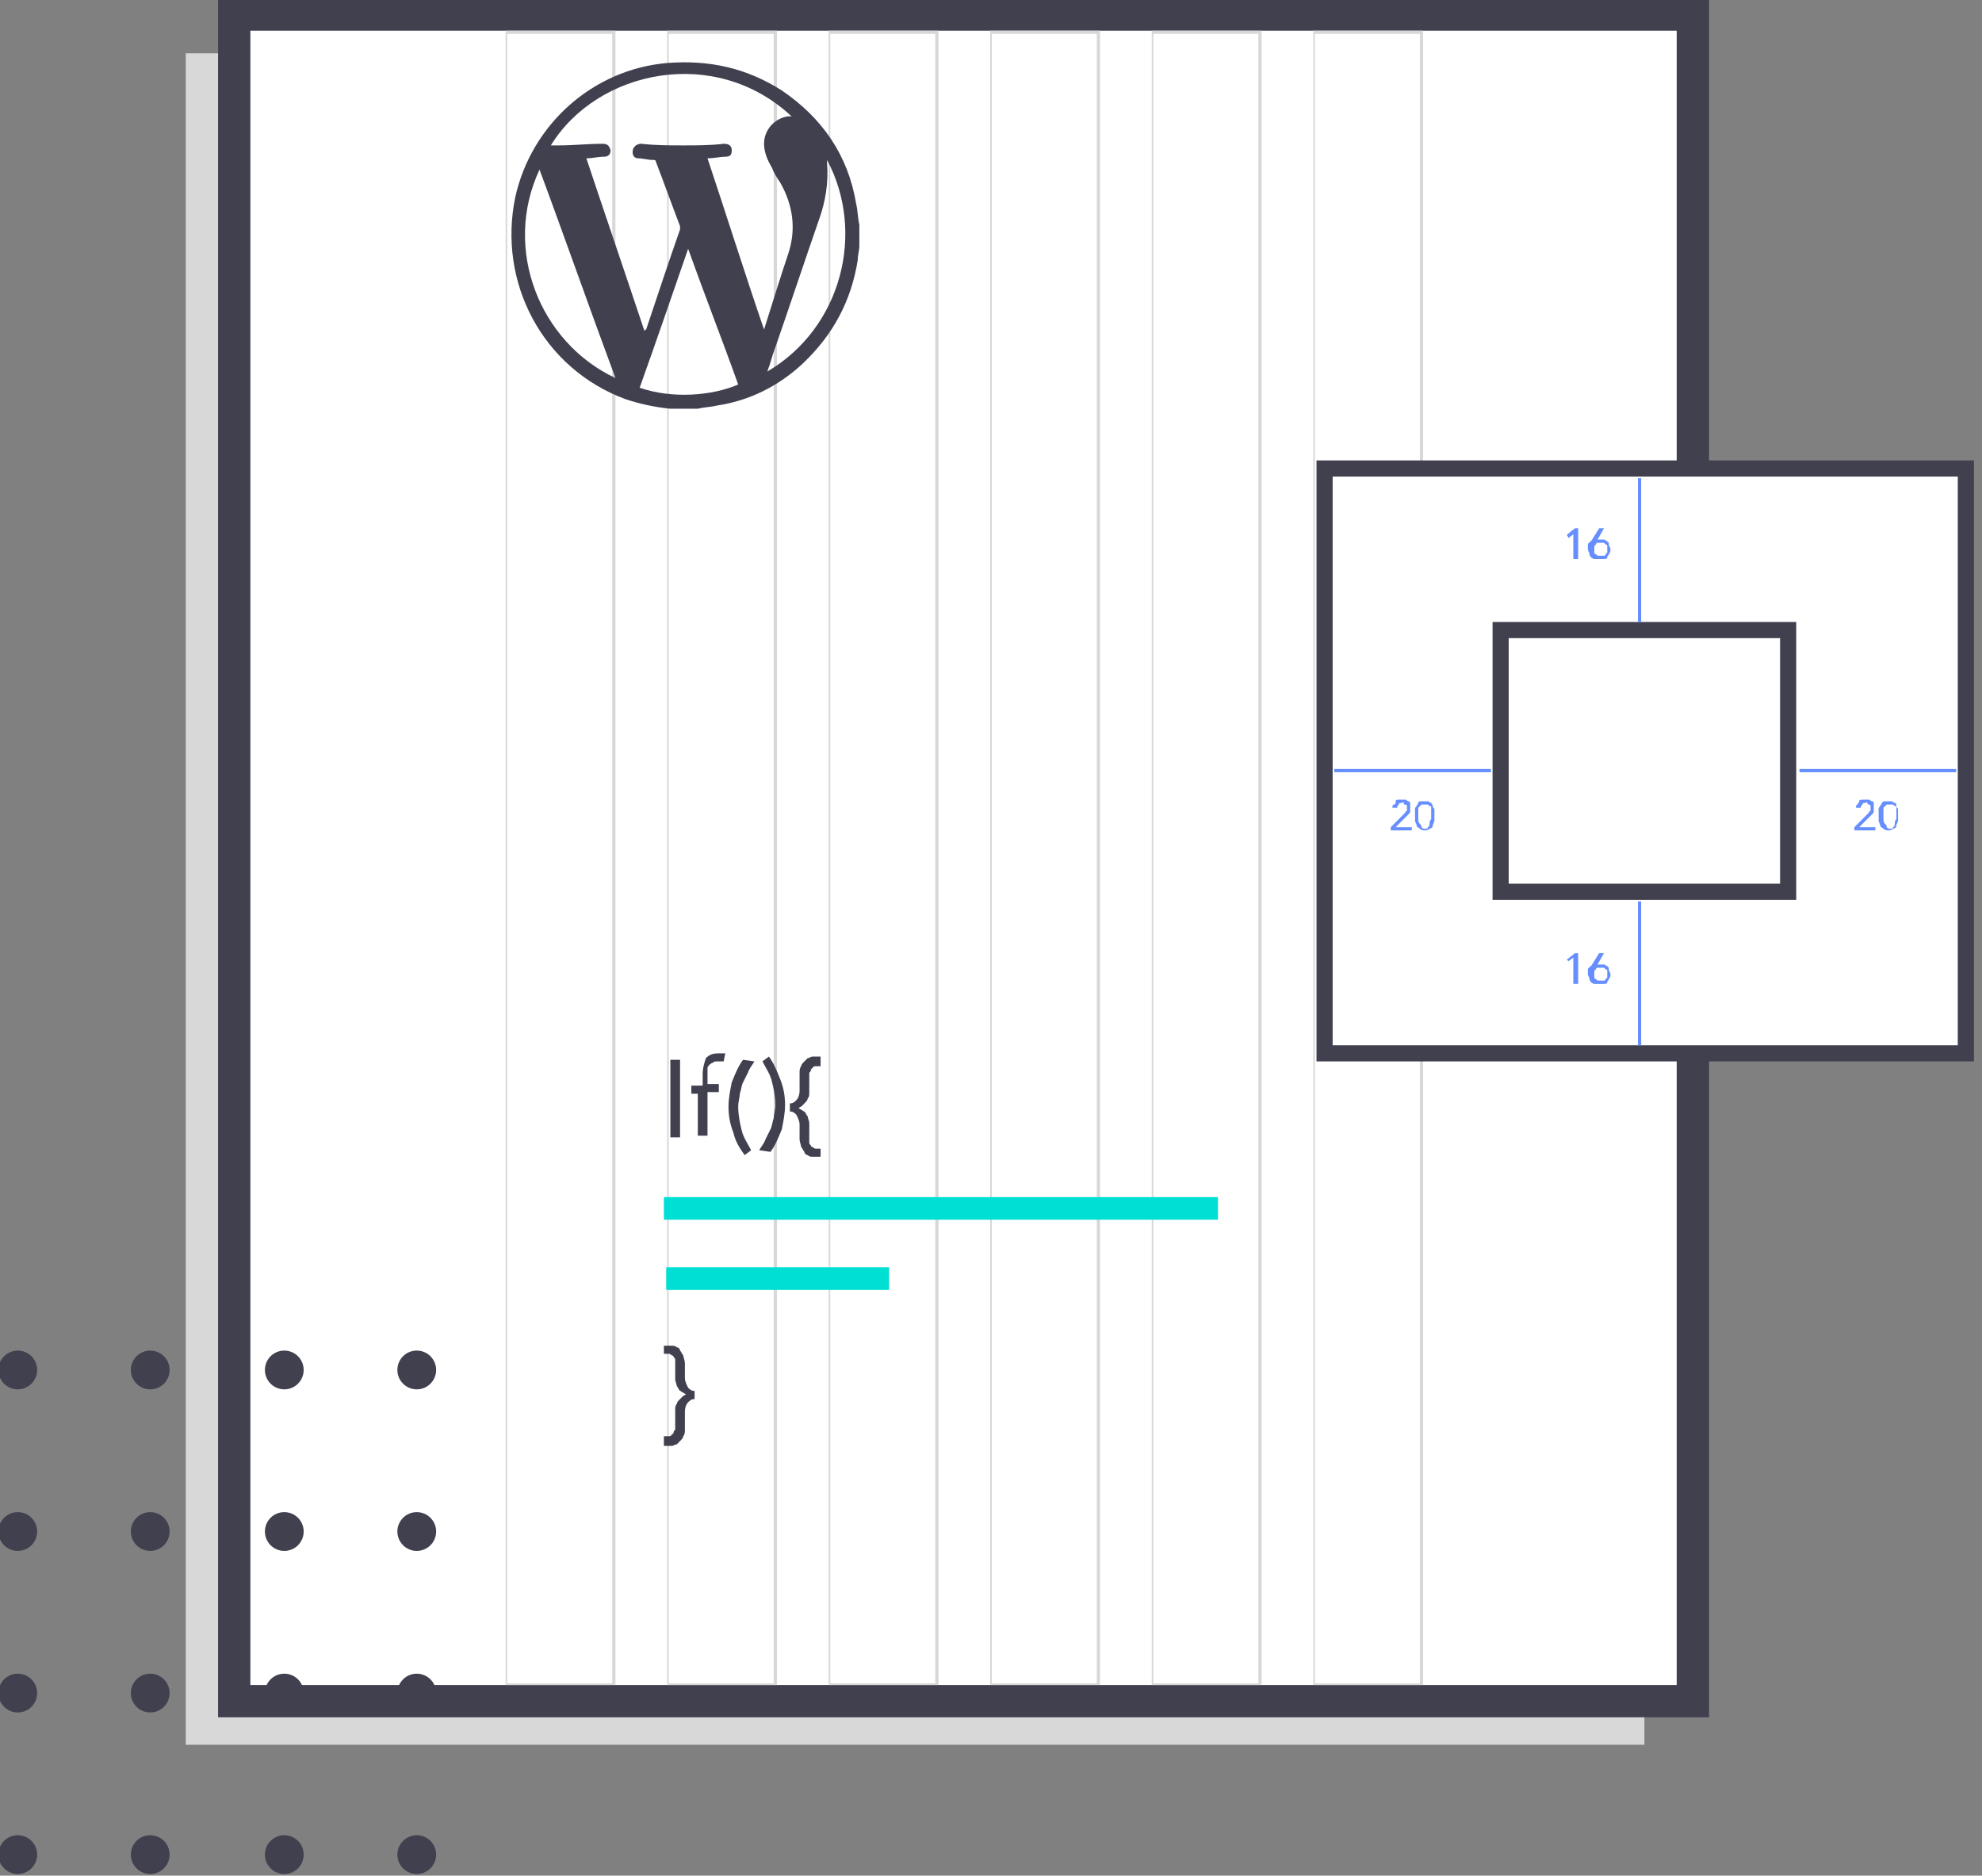 <?xml version="1.0" encoding="utf-8"?>
<!-- Generator: Adobe Illustrator 22.1.0, SVG Export Plug-In . SVG Version: 6.00 Build 0)  -->
<svg version="1.1" id="Layer_1" xmlns="http://www.w3.org/2000/svg" xmlns:xlink="http://www.w3.org/1999/xlink" x="0px" y="0px"
	 viewBox="0 0 122.7 116.1" style="enable-background:new 0 0 122.7 116.1;" xml:space="preserve">
<rect x="0" y="0" width="122.7" height="116.1" fill="#808080" stroke="none"/>
<style type="text/css">
	.st0{fill:none;stroke:#000000;stroke-width:0;stroke-miterlimit:0;}
	.st1{fill:#D8D8D8;}
	.st2{fill:#FFFFFF;}
	.st3{fill:#40404F;}
	.st4{fill:#00DFD3;}
	.st5{fill:#668EFF;}
</style>
<g>
	<g>
		<rect x="-0.2" y="0.2" class="st0" width="122.7" height="116.1"/>
	</g>
	<g>
		<rect x="11.5" y="3.3" class="st1" width="90.3" height="104.7"/>
	</g>
	<g>
		<rect x="14.5" y="0.9" class="st2" width="90.3" height="104.4"/>
		<path class="st3" d="M105.8,106.3H13.5V-0.1h92.3V106.3z M15.5,104.3h88.3V1.9H15.5V104.3z"/>
	</g>
	<g>
		<g>
			<path class="st1" d="M38.1,104.3h-6.8V1.9h6.8V104.3z M31.4,104.2h6.5V2.1h-6.5V104.2z"/>
		</g>
		<g>
			<path class="st1" d="M48.1,104.3h-6.8V1.9h6.8V104.3z M41.4,104.2h6.5V2.1h-6.5V104.2z"/>
		</g>
		<g>
			<path class="st1" d="M58.1,104.3h-6.8V1.9h6.8V104.3z M51.4,104.2h6.5V2.1h-6.5V104.2z"/>
		</g>
		<g>
			<path class="st1" d="M68.1,104.3h-6.8V1.9h6.8V104.3z M61.4,104.2h6.5V2.1h-6.5V104.2z"/>
		</g>
		<g>
			<path class="st1" d="M78.1,104.3h-6.8V1.9h6.8V104.3z M71.4,104.2h6.5V2.1h-6.5V104.2z"/>
		</g>
		<g>
			<path class="st1" d="M88.1,104.3h-6.8V1.9h6.8V104.3z M81.4,104.2h6.5V2.1h-6.5V104.2z"/>
		</g>
	</g>
	<g id="P5WFOw.tif">
		<g>
			<g>
				<path class="st3" d="M53.2,13.9c0,0.4,0,0.8,0,1.3c0,0.3-0.1,0.6-0.1,0.9c-0.4,2.5-1.5,4.6-3.4,6.4c-1.5,1.4-3.3,2.3-5.3,2.6
					c-0.4,0.1-0.8,0.1-1.2,0.2c-0.5,0-1,0-1.5,0c-0.1,0-0.1,0-0.2,0c-1-0.1-1.9-0.3-2.8-0.6c-5.1-1.9-7.9-7.2-6.8-12.5
					c1-4.5,4.8-7.9,9.4-8.3c2.6-0.2,4.9,0.3,7.1,1.7c2.5,1.7,4.1,4,4.6,7C53.1,13,53.1,13.5,53.2,13.9z M47.3,20.4
					C47.4,20.4,47.4,20.4,47.3,20.4c0.5-1.6,1-3.2,1.5-4.7c0.5-1.5,0.3-3-0.5-4.4c-0.2-0.3-0.4-0.6-0.5-0.9c-0.3-0.5-0.5-1-0.5-1.5
					c0-0.9,0.7-1.6,1.5-1.7c0.1,0,0.1,0,0.2,0C44.3,2.8,37,4.3,34.1,9c0.2,0,0.3,0,0.5,0c0.9,0,1.8-0.1,2.7-0.1
					c0.3,0,0.4,0.1,0.5,0.4c0,0.2-0.1,0.4-0.4,0.4c-0.4,0-0.7,0.1-1.1,0.1c1.2,3.6,2.4,7.1,3.6,10.7c0-0.1,0.1-0.1,0.1-0.1
					c0.7-2.1,1.4-4.2,2.1-6.2c0-0.1,0-0.2,0-0.2c-0.5-1.3-1-2.7-1.5-4c0-0.1-0.1-0.1-0.2-0.1c-0.3,0-0.6-0.1-0.9-0.1
					c-0.3,0-0.4-0.3-0.3-0.6c0.1-0.2,0.3-0.3,0.5-0.3C40.6,9,41.4,9,42.3,9C43.1,9,44,9,44.8,8.9c0.3,0,0.5,0.1,0.5,0.4
					c0,0.3-0.1,0.4-0.4,0.4c-0.3,0-0.7,0.1-1.1,0.1C45,13.4,46.1,16.9,47.3,20.4z M42.6,15.4c-1,2.9-2,5.8-3,8.6
					c2,0.7,4.5,0.5,6.1-0.2C44.7,21,43.6,18.2,42.6,15.4z M38.1,23.4c-1.6-4.3-3.1-8.6-4.7-12.9C31.1,15.4,33.4,21.2,38.1,23.4z
					 M51.2,9.9c0,0.1,0,0.1,0,0.2c0.1,1.2-0.1,2.4-0.5,3.5c-0.9,2.6-1.8,5.3-2.7,7.9c-0.2,0.5-0.3,1-0.5,1.5
					C52.1,20.3,53.6,14.4,51.2,9.9z"/>
			</g>
		</g>
	</g>
	<g>
		<g>
			<g>
				<path class="st3" d="M41.5,65.6h0.6v4.8h-0.6V65.6z"/>
			</g>
			<g>
				<path class="st3" d="M43.5,67.7h-0.7v-0.5h0.7v-0.7c0-0.4,0.1-0.7,0.2-1c0.2-0.2,0.4-0.3,0.8-0.3c0.1,0,0.1,0,0.2,0
					c0.1,0,0.2,0,0.2,0l-0.1,0.5c-0.1,0-0.1,0-0.2,0c-0.1,0-0.1,0-0.2,0c-0.1,0-0.2,0-0.3,0.1c-0.1,0-0.1,0.1-0.2,0.1
					c0,0.1-0.1,0.1-0.1,0.2c0,0.1,0,0.2,0,0.3v0.7h0.7v0.5h-0.7v2.7h-0.6V67.7z"/>
			</g>
			<g>
				<path class="st3" d="M46.7,65.7c-0.1,0.2-0.3,0.4-0.4,0.7c-0.1,0.2-0.2,0.4-0.3,0.6c-0.1,0.2-0.1,0.4-0.2,0.7
					c0,0.2-0.1,0.5-0.1,0.8c0,0.5,0.1,1,0.2,1.4c0.1,0.5,0.4,0.9,0.6,1.3l-0.4,0.3c-0.3-0.4-0.6-0.9-0.7-1.4c-0.2-0.5-0.3-1-0.3-1.6
					c0-0.5,0.1-1,0.2-1.5c0.2-0.5,0.4-1,0.7-1.4L46.7,65.7z"/>
			</g>
			<g>
				<path class="st3" d="M47,71.2c0.1-0.2,0.3-0.4,0.4-0.7c0.1-0.2,0.2-0.4,0.3-0.6c0.1-0.2,0.1-0.4,0.2-0.7c0-0.2,0.1-0.5,0.1-0.8
					c0-0.5-0.1-1-0.2-1.4c-0.1-0.5-0.4-0.9-0.6-1.3l0.4-0.3c0.3,0.4,0.5,0.9,0.7,1.4c0.2,0.5,0.3,1,0.3,1.6c0,0.5-0.1,1-0.2,1.5
					c-0.2,0.5-0.4,1-0.7,1.4L47,71.2z"/>
			</g>
			<g>
				<path class="st3" d="M50.8,66h-0.3c-0.1,0-0.1,0-0.2,0.1c0,0-0.1,0.1-0.1,0.1c0,0.1,0,0.1-0.1,0.2c0,0.1,0,0.1,0,0.2v1
					c0,0.2,0,0.3-0.1,0.4c0,0.1-0.1,0.2-0.2,0.3c-0.1,0.1-0.1,0.1-0.2,0.2c-0.1,0-0.1,0.1-0.2,0.1v0c0,0,0.1,0,0.2,0.1
					c0.1,0,0.1,0.1,0.2,0.1c0.1,0.1,0.1,0.2,0.2,0.3c0,0.1,0.1,0.3,0.1,0.4v1c0,0.1,0,0.1,0,0.2c0,0.1,0,0.1,0.1,0.2
					c0,0.1,0.1,0.1,0.1,0.1c0,0,0.1,0.1,0.2,0.1h0.3v0.5h-0.5c-0.1,0-0.2,0-0.3-0.1c-0.1,0-0.2-0.1-0.2-0.2
					c-0.1-0.1-0.1-0.2-0.2-0.3c0-0.1-0.1-0.3-0.1-0.5v-0.9c0-0.2-0.1-0.4-0.2-0.6c-0.1-0.1-0.2-0.2-0.4-0.2v-0.5
					c0.2,0,0.3-0.1,0.4-0.2c0.1-0.1,0.2-0.3,0.2-0.6v-1.1c0-0.1,0-0.3,0.1-0.4c0-0.1,0.1-0.2,0.2-0.3c0.1-0.1,0.1-0.1,0.2-0.2
					c0.1,0,0.2-0.1,0.3-0.1h0.5V66z"/>
			</g>
			<g>
				<path class="st3" d="M41.1,88.9h0.3c0.1,0,0.1,0,0.2-0.1c0,0,0.1-0.1,0.1-0.1c0-0.1,0-0.1,0.1-0.2c0-0.1,0-0.1,0-0.2v-1
					c0-0.2,0-0.3,0.1-0.4c0-0.1,0.1-0.2,0.2-0.3c0.1-0.1,0.1-0.1,0.2-0.2c0.1,0,0.1-0.1,0.2-0.1v0c0,0-0.1,0-0.2-0.1
					c-0.1,0-0.1-0.1-0.2-0.1c-0.1-0.1-0.1-0.2-0.2-0.3c0-0.1-0.1-0.3-0.1-0.4v-1c0-0.1,0-0.1,0-0.2c0-0.1,0-0.1-0.1-0.2
					c0-0.1-0.1-0.1-0.1-0.1c0,0-0.1-0.1-0.2-0.1h-0.3v-0.5h0.5c0.1,0,0.2,0,0.3,0.1c0.1,0,0.2,0.1,0.2,0.2c0.1,0.1,0.1,0.2,0.2,0.3
					c0,0.1,0.1,0.3,0.1,0.5v0.9c0,0.2,0.1,0.4,0.2,0.6c0.1,0.1,0.2,0.2,0.4,0.2v0.5c-0.2,0-0.3,0.1-0.4,0.2
					c-0.1,0.1-0.2,0.3-0.2,0.6v1.1c0,0.1,0,0.3-0.1,0.4c0,0.1-0.1,0.2-0.2,0.3c-0.1,0.1-0.1,0.1-0.2,0.2c-0.1,0-0.2,0.1-0.3,0.1
					h-0.5V88.9z"/>
			</g>
		</g>
		<g>
			<rect x="41.1" y="74.1" class="st4" width="34.3" height="1.4"/>
		</g>
		<g>
			
				<rect x="41.1" y="78.4" transform="matrix(-1 -1.224647e-16 1.224647e-16 -1 96.143 158.244)" class="st4" width="13.8" height="1.4"/>
		</g>
	</g>
	<g>
		<g>
			<rect x="82" y="29" class="st2" width="39.7" height="36.2"/>
			<path class="st3" d="M122.2,65.7H81.5V28.5h40.7V65.7z M82.5,64.7h38.7V29.5H82.5V64.7z"/>
		</g>
		<g>
			<rect x="92.9" y="39" class="st2" width="17.8" height="16.2"/>
			<path class="st3" d="M111.2,55.7H92.4V38.5h18.8V55.7z M93.4,54.7h16.8V39.5H93.4V54.7z"/>
		</g>
		<g>
			<g>
				<rect x="101.4" y="29.6" class="st5" width="0.2" height="8.9"/>
			</g>
			<g>
				<path class="st5" d="M97.5,33l-0.4,0.3L97,33.1l0.5-0.4h0.2v1.9h-0.3V33z"/>
				<path class="st5" d="M98.9,33.4L98.9,33.4c0.1,0,0.1,0,0.2,0c0.1,0,0.1,0,0.2,0c0.1,0,0.1,0.1,0.2,0.1c0.1,0.1,0.1,0.1,0.1,0.2
					c0,0.1,0.1,0.2,0.1,0.3c0,0.1,0,0.2-0.1,0.3c0,0.1-0.1,0.1-0.1,0.2s-0.1,0.1-0.2,0.1s-0.2,0-0.3,0c-0.1,0-0.2,0-0.3,0
					c-0.1,0-0.2-0.1-0.2-0.1s-0.1-0.1-0.1-0.2c0-0.1-0.1-0.2-0.1-0.3c0-0.1,0-0.1,0-0.2c0,0,0-0.1,0-0.1c0,0,0-0.1,0.1-0.1
					c0,0,0-0.1,0.1-0.1l0.5-0.8h0.3L98.9,33.4z M98.7,34c0,0.1,0,0.1,0,0.2c0,0,0,0.1,0.1,0.1c0,0,0.1,0.1,0.1,0.1c0,0,0.1,0,0.2,0
					c0.1,0,0.1,0,0.2,0c0,0,0.1,0,0.1-0.1c0,0,0.1-0.1,0.1-0.1c0,0,0-0.1,0-0.2c0-0.1,0-0.1,0-0.2c0,0,0-0.1-0.1-0.1
					c0,0-0.1-0.1-0.1-0.1c0,0-0.1,0-0.2,0c-0.1,0-0.1,0-0.2,0c0,0-0.1,0-0.1,0.1c0,0-0.1,0.1-0.1,0.1C98.7,33.9,98.7,33.9,98.7,34z"
					/>
			</g>
		</g>
		<g>
			<g>
				<rect x="101.4" y="55.8" class="st5" width="0.2" height="8.9"/>
			</g>
			<g>
				<path class="st5" d="M97.5,59.2l-0.4,0.3L97,59.4l0.5-0.4h0.2v1.9h-0.3V59.2z"/>
				<path class="st5" d="M98.9,59.7L98.9,59.7c0.1,0,0.1,0,0.2,0c0.1,0,0.1,0,0.2,0c0.1,0,0.1,0.1,0.2,0.1c0.1,0.1,0.1,0.1,0.1,0.2
					c0,0.1,0.1,0.2,0.1,0.3c0,0.1,0,0.2-0.1,0.3c0,0.1-0.1,0.1-0.1,0.2s-0.1,0.1-0.2,0.1s-0.2,0-0.3,0c-0.1,0-0.2,0-0.3,0
					s-0.2-0.1-0.2-0.1s-0.1-0.1-0.1-0.2s-0.1-0.2-0.1-0.3c0-0.1,0-0.1,0-0.2c0,0,0-0.1,0-0.1c0,0,0-0.1,0.1-0.1c0,0,0-0.1,0.1-0.1
					l0.5-0.8h0.3L98.9,59.7z M98.7,60.3c0,0.1,0,0.1,0,0.2c0,0,0,0.1,0.1,0.1c0,0,0.1,0.1,0.1,0.1c0,0,0.1,0,0.2,0
					c0.1,0,0.1,0,0.2,0c0,0,0.1,0,0.1-0.1c0,0,0.1-0.1,0.1-0.1c0,0,0-0.1,0-0.2c0-0.1,0-0.1,0-0.2c0,0,0-0.1-0.1-0.1
					c0,0-0.1-0.1-0.1-0.1c0,0-0.1,0-0.2,0c-0.1,0-0.1,0-0.2,0c0,0-0.1,0-0.1,0.1c0,0-0.1,0.1-0.1,0.1C98.7,60.1,98.7,60.2,98.7,60.3
					z"/>
			</g>
		</g>
		<g>
			<g>
				<rect x="82.6" y="47.6" class="st5" width="9.7" height="0.2"/>
			</g>
			<g>
				<path class="st5" d="M86.1,51.2l0.8-0.8c0,0,0.1-0.1,0.1-0.1c0,0,0-0.1,0.1-0.1c0,0,0-0.1,0-0.1c0,0,0-0.1,0-0.1
					c0,0,0-0.1,0-0.1c0,0,0-0.1-0.1-0.1s-0.1,0-0.1-0.1s-0.1,0-0.1,0c-0.1,0-0.2,0-0.2,0.1c-0.1,0.1-0.1,0.1-0.1,0.2l-0.3,0
					c0-0.1,0-0.2,0.1-0.2s0.1-0.1,0.1-0.2s0.1-0.1,0.2-0.1c0.1,0,0.1,0,0.2,0s0.2,0,0.2,0c0.1,0,0.1,0.1,0.2,0.1
					c0.1,0,0.1,0.1,0.1,0.2s0,0.1,0,0.2c0,0.1,0,0.1,0,0.2c0,0.1,0,0.1-0.1,0.2c0,0-0.1,0.1-0.1,0.1c0,0-0.1,0.1-0.1,0.1l-0.6,0.6h1
					v0.2h-1.3V51.2z"/>
				<path class="st5" d="M87.6,50.5c0-0.1,0-0.1,0-0.2c0-0.1,0-0.2,0-0.2c0-0.1,0-0.1,0.1-0.2c0-0.1,0.1-0.1,0.1-0.2
					c0-0.1,0.1-0.1,0.2-0.1c0.1,0,0.1,0,0.2,0c0.1,0,0.2,0,0.2,0c0.1,0,0.1,0.1,0.2,0.1c0,0,0.1,0.1,0.1,0.2c0,0.1,0.1,0.1,0.1,0.2
					c0,0.1,0,0.1,0,0.2c0,0.1,0,0.2,0,0.2c0,0.1,0,0.2,0,0.3c0,0.1-0.1,0.2-0.1,0.3c0,0.1-0.1,0.2-0.2,0.2c-0.1,0.1-0.2,0.1-0.3,0.1
					s-0.2,0-0.3-0.1c-0.1-0.1-0.2-0.1-0.2-0.2c0-0.1-0.1-0.2-0.1-0.3C87.6,50.7,87.6,50.6,87.6,50.5z M87.8,50.5c0,0.1,0,0.1,0,0.2
					c0,0.1,0,0.2,0.1,0.3s0.1,0.1,0.1,0.2c0.1,0.1,0.1,0.1,0.2,0.1c0.1,0,0.2,0,0.2-0.1c0.1-0.1,0.1-0.1,0.1-0.2
					c0-0.1,0-0.2,0.1-0.3c0-0.1,0-0.2,0-0.2c0,0,0-0.1,0-0.1c0-0.1,0-0.1,0-0.2c0-0.1,0-0.1,0-0.2c0-0.1,0-0.1-0.1-0.1
					c0,0-0.1-0.1-0.1-0.1c0,0-0.1,0-0.2,0c-0.1,0-0.1,0-0.2,0c0,0-0.1,0.1-0.1,0.1c0,0-0.1,0.1-0.1,0.1c0,0.1,0,0.1,0,0.2
					c0,0.1,0,0.1,0,0.2C87.8,50.4,87.8,50.5,87.8,50.5z"/>
			</g>
			<g>
				<rect x="111.4" y="47.6" class="st5" width="9.7" height="0.2"/>
			</g>
			<g>
				<path class="st5" d="M114.8,51.2l0.8-0.8c0,0,0.1-0.1,0.1-0.1c0,0,0-0.1,0.1-0.1c0,0,0-0.1,0-0.1c0,0,0-0.1,0-0.1
					c0,0,0-0.1,0-0.1c0,0,0-0.1-0.1-0.1c0,0-0.1,0-0.1-0.1s-0.1,0-0.1,0c-0.1,0-0.2,0-0.2,0.1c-0.1,0.1-0.1,0.1-0.1,0.2l-0.3,0
					c0-0.1,0-0.2,0.1-0.2c0-0.1,0.1-0.1,0.1-0.2s0.1-0.1,0.2-0.1s0.1,0,0.2,0s0.2,0,0.2,0c0.1,0,0.1,0.1,0.2,0.1
					c0.1,0,0.1,0.1,0.1,0.2s0,0.1,0,0.2c0,0.1,0,0.1,0,0.2c0,0.1,0,0.1-0.1,0.2c0,0-0.1,0.1-0.1,0.1c0,0-0.1,0.1-0.1,0.1l-0.6,0.6h1
					v0.2h-1.3V51.2z"/>
				<path class="st5" d="M116.3,50.5c0-0.1,0-0.1,0-0.2c0-0.1,0-0.2,0-0.2c0-0.1,0-0.1,0.1-0.2c0-0.1,0.1-0.1,0.1-0.2
					c0.1-0.1,0.1-0.1,0.2-0.1c0.1,0,0.1,0,0.2,0c0.1,0,0.2,0,0.2,0c0.1,0,0.1,0.1,0.2,0.1c0.1,0,0.1,0.1,0.1,0.2
					c0,0.1,0.1,0.1,0.1,0.2s0,0.1,0,0.2c0,0.1,0,0.2,0,0.2c0,0.1,0,0.2,0,0.3c0,0.1-0.1,0.2-0.1,0.3c0,0.1-0.1,0.2-0.2,0.2
					c-0.1,0.1-0.2,0.1-0.3,0.1c-0.1,0-0.2,0-0.3-0.1c-0.1-0.1-0.2-0.1-0.2-0.2c0-0.1-0.1-0.2-0.1-0.3
					C116.3,50.7,116.3,50.6,116.3,50.5z M116.6,50.5c0,0.1,0,0.1,0,0.2c0,0.1,0,0.2,0.1,0.3s0.1,0.1,0.1,0.2
					c0.1,0.1,0.1,0.1,0.2,0.1c0.1,0,0.2,0,0.2-0.1c0.1-0.1,0.1-0.1,0.1-0.2s0-0.2,0.1-0.3c0-0.1,0-0.2,0-0.2c0,0,0-0.1,0-0.1
					s0-0.1,0-0.2c0-0.1,0-0.1,0-0.2c0-0.1,0-0.1-0.1-0.1c0,0-0.1-0.1-0.1-0.1c0,0-0.1,0-0.2,0c-0.1,0-0.1,0-0.2,0
					c0,0-0.1,0.1-0.1,0.1c0,0-0.1,0.1-0.1,0.1c0,0.1,0,0.1,0,0.2c0,0.1,0,0.1,0,0.2C116.6,50.4,116.6,50.5,116.6,50.5z"/>
			</g>
		</g>
	</g>
	<g>
		<g>
			<circle class="st3" cx="1.1" cy="84.8" r="1.2"/>
		</g>
		<g>
			<circle class="st3" cx="9.3" cy="84.8" r="1.2"/>
		</g>
		<g>
			<circle class="st3" cx="17.6" cy="84.8" r="1.2"/>
		</g>
		<g>
			<circle class="st3" cx="25.8" cy="84.8" r="1.2"/>
		</g>
		<g>
			<circle class="st3" cx="1.1" cy="94.8" r="1.2"/>
		</g>
		<g>
			<circle class="st3" cx="9.3" cy="94.8" r="1.2"/>
		</g>
		<g>
			<circle class="st3" cx="17.6" cy="94.8" r="1.2"/>
		</g>
		<g>
			<circle class="st3" cx="25.8" cy="94.8" r="1.2"/>
		</g>
		<g>
			<circle class="st3" cx="1.1" cy="104.8" r="1.2"/>
		</g>
		<g>
			<circle class="st3" cx="9.3" cy="104.8" r="1.2"/>
		</g>
		<g>
			<circle class="st3" cx="17.6" cy="104.8" r="1.2"/>
		</g>
		<g>
			<circle class="st3" cx="25.8" cy="104.8" r="1.2"/>
		</g>
		<g>
			<circle class="st3" cx="1.1" cy="114.8" r="1.2"/>
		</g>
		<g>
			<circle class="st3" cx="9.3" cy="114.8" r="1.2"/>
		</g>
		<g>
			<circle class="st3" cx="17.6" cy="114.8" r="1.2"/>
		</g>
		<g>
			<circle class="st3" cx="25.8" cy="114.8" r="1.2"/>
		</g>
	</g>
</g>
</svg>
